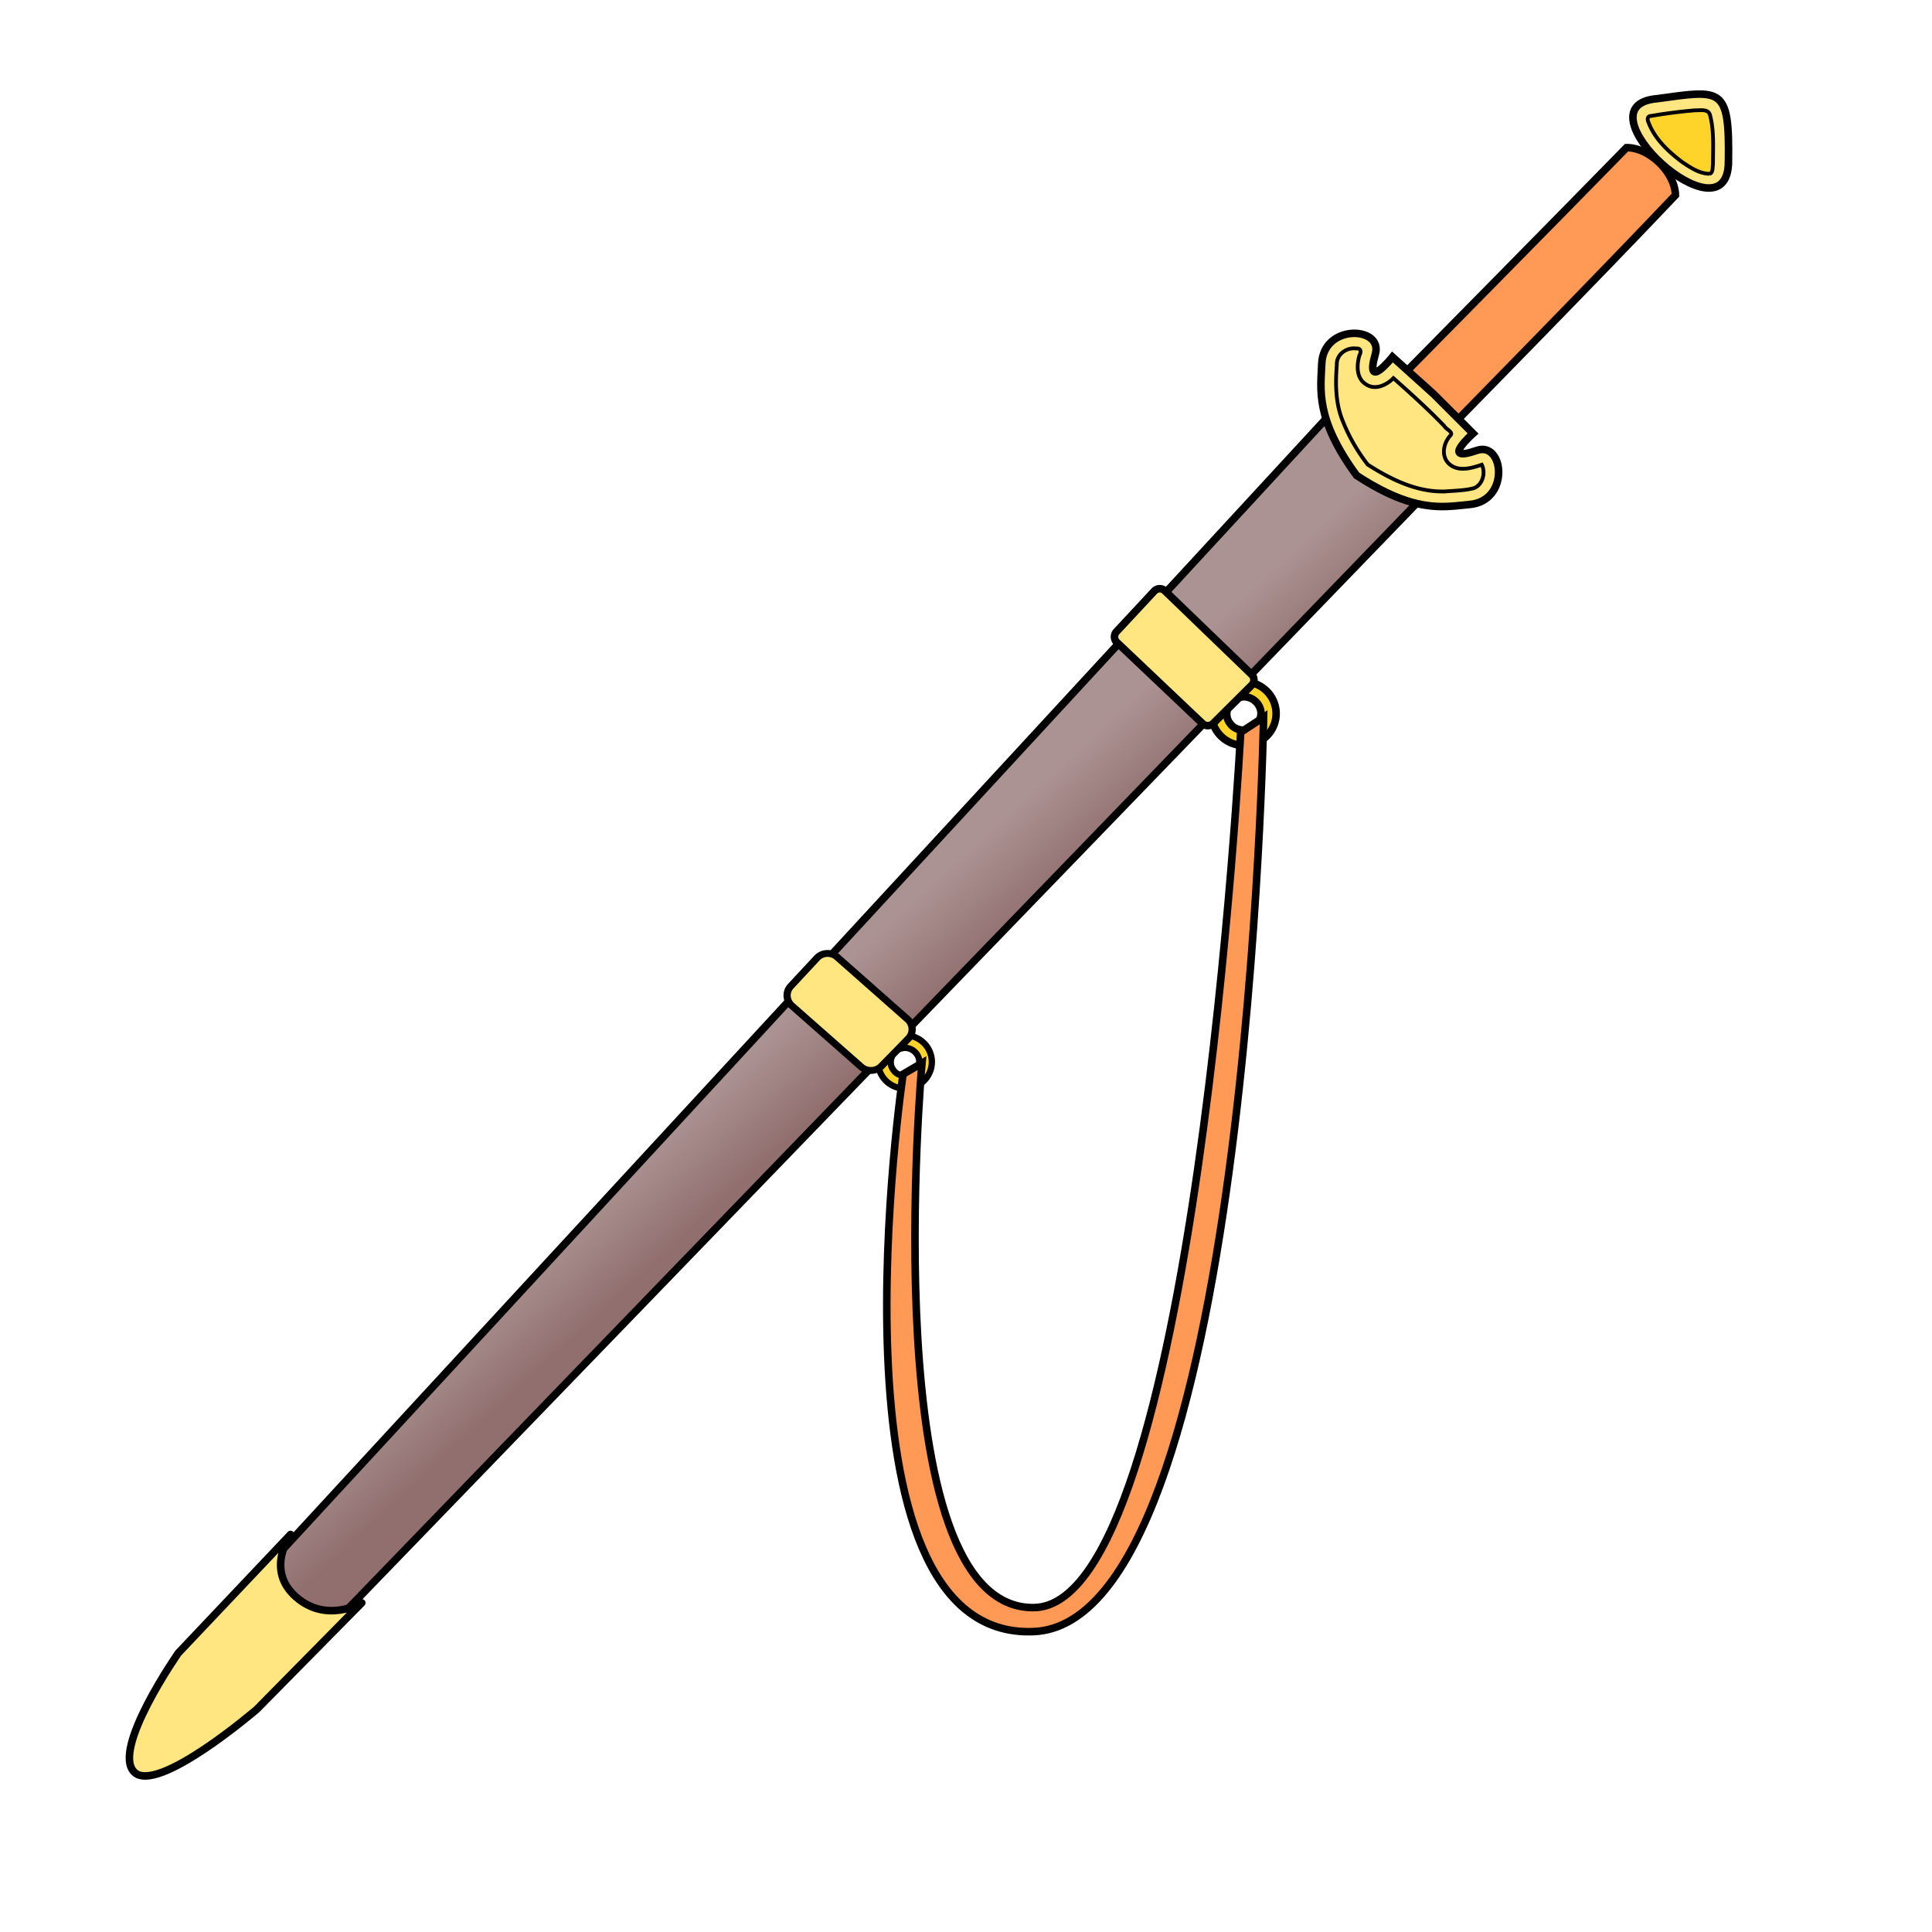 <svg xmlns="http://www.w3.org/2000/svg" xmlns:xlink="http://www.w3.org/1999/xlink" cursor="default" viewBox="0 0 256 256">
    <defs>
        <pattern id="pattern19" x="0" y="0" patternTransform="matrix(.01 0 0 .01 20.717 452.26)" preserveAspectRatio="xMidYMid" xlink:href="#ap105"/>
        <pattern id="ap105" width="377.875" height="377.953" patternTransform="matrix(.2 0 0 .2 20.717 452.26)" patternUnits="userSpaceOnUse" preserveAspectRatio="xMidYMid">
            <path fill="#f32500" stroke-width="4.214" d="M18.013.003v18.015H0v9.608h13.267L.004 40.89 0 40.885v14.302l.004.004 27.569-27.569h.046v-.043L55.187.009l-.006-.007H40.868l.011.012-13.26 13.26V.003zm67.818 0L0 85.837v206.27l85.831 85.83-.015.015h206.193l-.02-.022 85.884-85.884.002.002V85.888l-.002.002L291.983 0zm236.861 0l-.007.008 27.567 27.566v.046h.045l27.569 27.57.009-.008V40.883l-.009.008-13.263-13.263h13.272V18.02h-18.008V.005h-9.615v13.271L336.992.016l.01-.012zm-227.62 5.07h187.67l90.072 90.071V282.8l-90.073 90.076H95.076L5.002 282.803V95.143zm93.836 17.194c-92.01 0-166.703 74.694-166.703 166.703 0 92.01 74.693 166.712 166.703 166.712s166.71-74.702 166.71-166.712c0-92.01-74.7-166.703-166.71-166.703zm0 10.116c86.544 0 156.594 70.044 156.594 156.587 0 86.544-70.05 156.597-156.594 156.597-86.543 0-156.596-70.053-156.596-156.597 0-86.543 70.053-156.587 156.596-156.587zm0 24.495c-72.894 0-132.092 59.198-132.092 132.092 0 72.895 59.198 132.1 132.092 132.1 72.895 0 132.099-59.205 132.099-132.1 0-72.894-59.204-132.092-132.099-132.092zm-5.054 10.225v243.734c-58.475-2.378-106.263-45.806-115.36-102.282h87.654l-.074 67.388c-21.292-8.063-38.776-23.069-49.887-42.43h25.474v13.95h10.115v-24.066H89.38l3.317 7.178c12.795 27.687 37.163 48.88 66.975 57.772l6.495 1.934.115-91.842H67.285a123.976 123.976 0 01.248-21.73h98.748l-.115-91.842-6.495 1.936c-29.812 8.892-54.18 30.086-66.975 57.773l-3.317 7.178h52.397v-24.067h-10.115v13.951h-25.468c11.112-19.358 28.591-34.362 49.88-42.423l.075 67.378H68.973c10.195-55.112 57.37-97.151 114.88-99.49zm10.107.004c57.51 2.338 104.685 44.377 114.88 99.49h-88.194l.083-67.378c21.288 8.062 38.76 23.065 49.871 42.423h-25.467V127.69H235.02v24.067h52.397l-3.317-7.178c-12.795-27.69-37.163-48.885-66.975-57.777l-6.495-1.936-.115 91.842h99.769a123.995 123.995 0 01.246 21.73H210.514l.115 91.842 6.495-1.934c29.812-8.892 54.18-30.085 66.975-57.773l3.317-7.178H235.02v24.067h10.115v-13.95h25.474c-11.11 19.36-28.587 34.366-49.878 42.43l-.083-67.388h88.676c-9.098 56.476-56.887 99.905-115.362 102.282zm183.912 255.649l-3.574 3.574-23.992 23.992h-.055v.055l-27.562 27.56.015.015h14.304l-.013-.012 13.256-13.256v13.27h9.615v-18.022h18.008v-9.606h-13.263l13.26-13.26.003.001V322.76zM0 322.76v14.305l13.271 13.257L0 350.324v9.608l18.013-.002v18.021h9.606v-13.28l13.267 13.267-.013.012h14.295l.02-.023z" color="#000" paint-order="markers fill stroke"/>
        </pattern>
        <linearGradient id="linearGradient1250" x1="18.12" x2="21.466" y1="241.29" y2="228.73" gradientTransform="scale(-1 1) rotate(89.706 0 -1.54)" gradientUnits="userSpaceOnUse">
            <stop offset="0" stop-color="#916f6f"/>
            <stop offset="1" stop-color="#ac9393"/>
        </linearGradient>
        <linearGradient id="linearGradient10" x1="133.857" x2="125.011" y1="123.159" y2="114.901" gradientUnits="userSpaceOnUse" xlink:href="#linearGradient1250"/>
    </defs>
    <path fill="url(#linearGradient10)" stroke="#000" d="M179.262 51.637l-1.498 1.623C126.75 108.557 75.723 163.842 24.719 219.146c-2.397 3.173-4.822 6.382-6.541 9.985-.414.884-.535 1.196-.64 2.945-.107 1.75.864 1.855 1.347 2.172.483.318.011.007.017.01 1.47.767 2.184.755 6.34-1.736.877-.578 1.713-1.218 2.563-1.836.033-.01.07-.012.103-.022.356-.282.753-.533 1.09-.834a82.876 82.876 0 004.691-3.814L190.28 64.03c-1.376-1.546-2.75-3.095-4.125-4.642l-2.668-3.002-4.224-4.75z"/>
    <path fill="#f95" stroke="#000" d="M222.003 25.862c-9.501 10.048-28.758 29.658-28.758 29.658l-6.806-6.384s21.146-21.435 29.088-29.572c3.01-.033 6.432 3.288 6.476 6.298z"/>
    <path fill="#ffe680" stroke="#000" d="M229.03 21.504c.15-10.11-.884-9.592-9.471-8.424-10.803.918 9.308 19.246 9.47 8.424zm-36.945 45.587c.947-.053 1.807-.17 2.635-.242 5.38-.469 4.578-8.414.969-7.166-5.02 1.735-.504-2.244-.504-2.244l-5.205-5.21-5.471-4.93s-3.744 4.713-2.268-.39c1.062-3.668-6.913-4.062-7.105 1.334-.118 3.322-.91 7.198 4.615 14.752 5.871 3.849 9.493 4.255 12.334 4.096z"/>
    <path fill="url(#pattern19)" stroke="#000" stroke-width=".5" d="M191.497 65.115c1.276-.105 2.59-.104 3.828-.44 1.156-.47 1.55-2.036 1.018-3.098-1.39.477-3.19.993-4.388-.166-1.02-1.017-.685-2.662.187-3.662.553-.473-.533-.852-.755-1.283-2.14-2.237-4.444-4.302-6.753-6.361-.905.935-2.453 1.648-3.64.814-1.302-.794-1.234-2.56-.857-3.854.275-.505.18-.946-.464-.886-1.274-.17-2.62.81-2.539 2.164-.198 2.521-.185 5.133.812 7.503a23.538 23.538 0 003.288 5.72c3.066 1.954 6.532 3.682 10.263 3.549z"/>
    <path fill="#ffd42a" stroke="#000" stroke-width=".5" d="M226.55 23.027c.46-.156.36-.876.432-1.266-.012-2.172.17-4.403-.4-6.523-.22-.851-1.31-.595-1.965-.621a66.744 66.744 0 00-5.836.746c-.508.008-.52.461-.36.819.823 2.214 2.638 3.906 4.486 5.297 1.082.725 2.292 1.553 3.644 1.548z"/>
    <g stroke="#000" stroke-linejoin="round">
        <path fill="#ffd42a" d="M164.81 90.33a4.281 4.224 0 00-4.28 4.223 4.281 4.224 0 004.28 4.224 4.281 4.224 0 004.282-4.224 4.281 4.224 0 00-4.281-4.223zm-.046 1.998c1.491-.057 2.796 1.506 2.162 2.983-.533 1.638-2.998 1.948-3.95.527-.97-1.204-.173-3.159 1.32-3.438.157-.042.313-.066.468-.072z"/>
        <path fill="#ffd42a" stroke-width=".834" d="M119.912 137.18a3.564 3.531 0 00-3.564 3.53 3.564 3.531 0 003.564 3.533 3.564 3.531 0 003.564-3.532 3.564 3.531 0 00-3.564-3.53zm-.04 1.67c1.242-.047 2.329 1.26 1.8 2.494-.443 1.37-2.495 1.63-3.287.441-.809-1.006-.145-2.641 1.1-2.874.13-.035.26-.055.388-.06z"/>
        <path fill="#ffe680" d="M154.35 78.283l11.504 11.098a.98.98 89.565 01.01 1.399l-5.097 5.07a1.03 1.03 179.318 01-1.435.017l-11.341-10.754a1.01 1.01 88.218 01-.045-1.42l5.003-5.373a.982.982 178.465 011.401-.037z"/>
        <path fill="#ffe680" d="M155.263 79.236l9.772 9.048a1.993 1.993 87.896 01.104 2.821l-3.717 3.987a2.009 2.009 177.87 01-2.833.106l-9.61-8.88a2.04 2.04 87.163 01-.14-2.854l3.63-4.09a1.958 1.958 177.19 012.794-.138z" transform="matrix(.955 0 0 .911 -37.353 54.627)"/>
    </g>
    <path fill="#ffe680" stroke="#000" stroke-linejoin="round" d="M38.497 203.325s-3.37 4.654.7 8.258c4.067 3.604 8.74.801 8.74.801l-13.934 14.13s-13.205 11.341-16.228 8.286c-3.023-3.055 5.853-15.766 5.853-15.766z"/>
    <path fill="#f95" stroke="#000" d="M167.434 95.046s-2.046 120.005-30.49 121.151c-28.443 1.146-17.281-73.868-17.281-73.868l2.506-1.466s-6.498 72.469 14.843 72.153c21.341-.316 27.385-115.984 27.385-115.984z"/>
</svg>
